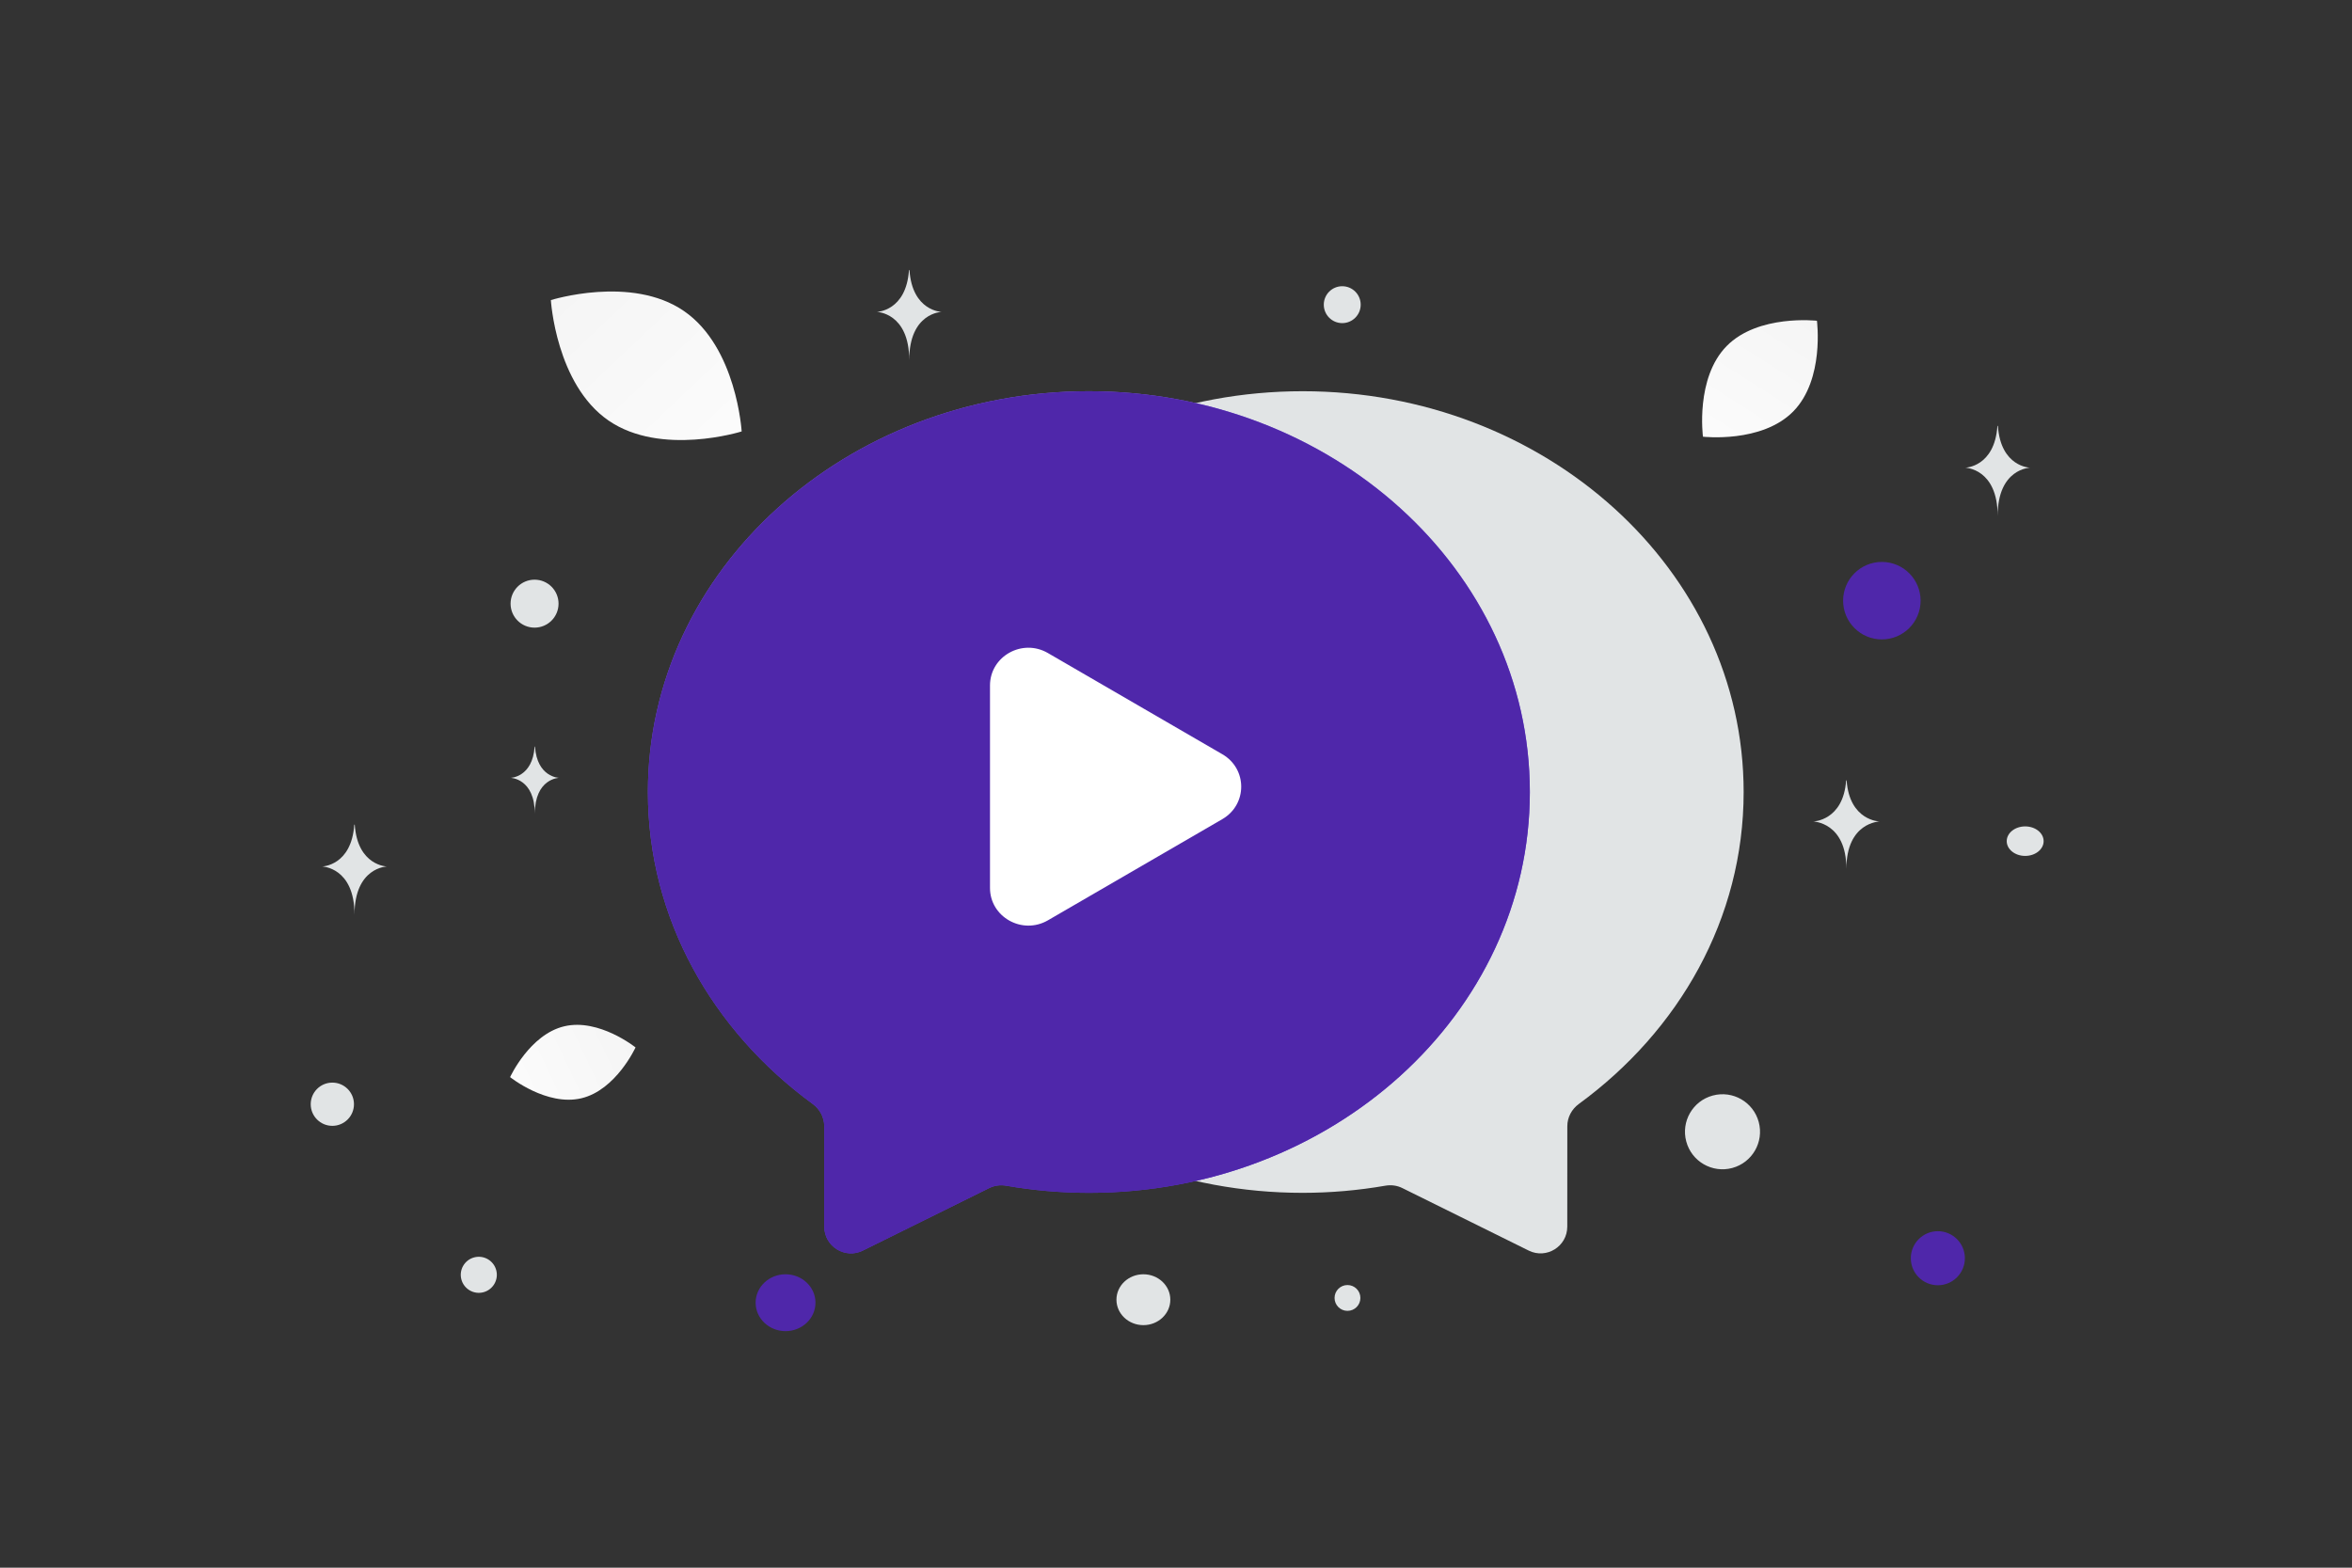 <svg width="900" height="600" viewBox="0 0 900 600" fill="none" xmlns="http://www.w3.org/2000/svg">
<rect x="0" y="0" width="900" height="600" fill="#333333" stroke="none"/>
<g clip-path="url(#clip0_1235_22462)">
<path fill-rule="evenodd" clip-rule="evenodd" d="M667.211 303.133C667.211 351.602 642.493 394.484 604.143 422.519C601.417 424.513 599.737 427.653 599.739 431.03C599.744 442.132 599.729 455.354 599.721 469.484C599.717 477.057 591.762 481.996 584.975 478.638L536.594 454.701C534.596 453.713 532.331 453.414 530.134 453.795C519.678 455.614 509.086 456.531 498.473 456.534C405.63 456.534 329.736 388.232 329.736 303.133C329.736 218.033 405.63 149.732 498.473 149.732C591.316 149.732 667.211 218.033 667.211 303.133Z" fill="#E1E4E5"/>
<path fill-rule="evenodd" clip-rule="evenodd" d="M247.924 303.133C247.924 351.602 272.642 394.484 310.992 422.519C313.718 424.513 315.398 427.653 315.396 431.03C315.391 442.132 315.406 455.354 315.414 469.484C315.418 477.057 323.373 481.996 330.16 478.638L378.541 454.701C380.539 453.713 382.804 453.414 385.001 453.795C395.456 455.614 406.049 456.531 416.662 456.534C509.505 456.534 585.399 388.232 585.399 303.133C585.399 218.033 509.505 149.732 416.662 149.732C323.819 149.732 247.924 218.033 247.924 303.133Z" fill="url(#paint0_linear_1235_22462)"/>
<path fill-rule="evenodd" clip-rule="evenodd" d="M247.924 303.133C247.924 351.602 272.642 394.484 310.992 422.519C313.718 424.513 315.398 427.653 315.396 431.03C315.391 442.132 315.406 455.354 315.414 469.484C315.418 477.057 323.373 481.996 330.16 478.638L378.541 454.701C380.539 453.713 382.804 453.414 385.001 453.795C395.456 455.614 406.049 456.531 416.662 456.534C509.505 456.534 585.399 388.232 585.399 303.133C585.399 218.033 509.505 149.732 416.662 149.732C323.819 149.732 247.924 218.033 247.924 303.133Z" fill="#4F27AA"/>
<path fill-rule="evenodd" clip-rule="evenodd" d="M400.991 249.943L467.745 288.679C477.356 294.254 477.356 307.904 467.745 313.499L400.991 352.235C391.192 357.913 378.824 350.985 378.824 339.836V262.363C378.824 251.173 391.192 244.246 400.991 249.943Z" fill="white"/>
<path d="M222.46 420.341C209.208 423.48 195.193 412.242 195.193 412.242C195.193 412.242 202.672 395.92 215.928 392.79C229.179 389.651 243.19 400.879 243.19 400.879C243.19 400.879 235.711 417.201 222.46 420.341Z" fill="url(#paint1_linear_1235_22462)"/>
<path d="M232.853 160.947C253.008 174.829 283.798 165.125 283.798 165.125C283.798 165.125 281.892 132.917 261.724 119.048C241.569 105.166 210.792 114.857 210.792 114.857C210.792 114.857 212.699 147.065 232.853 160.947Z" fill="url(#paint2_linear_1235_22462)"/>
<path d="M686.193 157.468C674.155 169.721 651.643 167.137 651.643 167.137C651.643 167.137 648.664 144.688 660.713 132.442C672.752 120.19 695.253 122.765 695.253 122.765C695.253 122.765 698.232 145.215 686.193 157.468Z" fill="url(#paint3_linear_1235_22462)"/>
<path d="M741.523 471.216C735.811 471.216 731.18 475.847 731.18 481.559C731.18 487.272 735.811 491.902 741.523 491.902C747.235 491.902 751.866 487.272 751.866 481.559C751.866 475.847 747.235 471.216 741.523 471.216Z" fill="#4F27AA"/>
<path d="M300.593 487.703C294.268 487.703 289.14 492.574 289.14 498.583C289.14 504.592 294.268 509.463 300.593 509.463C306.918 509.463 312.046 504.592 312.046 498.583C312.046 492.574 306.918 487.703 300.593 487.703Z" fill="#4F27AA"/>
<path d="M720.097 244.72C711.909 244.72 705.271 238.083 705.271 229.894C705.271 221.706 711.909 215.068 720.097 215.068C728.285 215.068 734.923 221.706 734.923 229.894C734.923 238.083 728.285 244.72 720.097 244.72Z" fill="#4F27AA"/>
<path d="M437.52 507.171C431.828 507.171 427.213 502.813 427.213 497.436C427.213 492.06 431.828 487.701 437.52 487.701C443.213 487.701 447.827 492.06 447.827 497.436C447.827 502.813 443.213 507.171 437.52 507.171Z" fill="#E1E4E5"/>
<path d="M127.173 430.894C122.603 430.894 118.899 427.189 118.899 422.62C118.899 418.05 122.603 414.346 127.173 414.346C131.742 414.346 135.447 418.05 135.447 422.62C135.447 427.189 131.742 430.894 127.173 430.894Z" fill="#E1E4E5"/>
<path d="M515.617 501.706C512.888 501.706 510.675 499.494 510.675 496.764C510.675 494.035 512.888 491.822 515.617 491.822C518.346 491.822 520.559 494.035 520.559 496.764C520.559 499.494 518.346 501.706 515.617 501.706Z" fill="#E1E4E5"/>
<path d="M513.613 123.667C509.714 123.667 506.553 120.506 506.553 116.607C506.553 112.708 509.714 109.547 513.613 109.547C517.512 109.547 520.673 112.708 520.673 116.607C520.673 120.506 517.512 123.667 513.613 123.667Z" fill="#E1E4E5"/>
<path d="M189.88 486.122C190.866 489.802 188.682 493.585 185.002 494.572C181.321 495.558 177.538 493.374 176.552 489.693C175.566 486.013 177.75 482.23 181.431 481.244C185.111 480.258 188.894 482.442 189.88 486.122Z" fill="#E1E4E5"/>
<path d="M204.552 240.215C199.483 240.215 195.374 236.106 195.374 231.037C195.374 225.969 199.483 221.859 204.552 221.859C209.621 221.859 213.73 225.969 213.73 231.037C213.73 236.106 209.621 240.215 204.552 240.215Z" fill="#E1E4E5"/>
<path d="M774.94 327.583C771.041 327.583 767.88 325.054 767.88 321.935C767.88 318.816 771.041 316.287 774.94 316.287C778.839 316.287 782 318.816 782 321.935C782 325.054 778.839 327.583 774.94 327.583Z" fill="#E1E4E5"/>
<path d="M672.988 429.442C675.041 437.102 670.495 444.975 662.836 447.027C655.176 449.08 647.303 444.534 645.251 436.875C643.198 429.215 647.744 421.342 655.403 419.29C663.063 417.237 670.936 421.783 672.988 429.442Z" fill="#E1E4E5"/>
<path d="M706.432 298.674H706.616C707.71 314.169 719.234 314.408 719.234 314.408C719.234 314.408 706.526 314.656 706.526 332.561C706.526 314.656 693.819 314.408 693.819 314.408C693.819 314.408 705.338 314.169 706.432 298.674ZM347.827 103.365H348.007C349.075 119.13 360.331 119.373 360.331 119.373C360.331 119.373 347.919 119.625 347.919 137.841C347.919 119.625 335.508 119.373 335.508 119.373C335.508 119.373 346.759 119.13 347.827 103.365ZM135.565 315.626H135.746C136.814 331.391 148.069 331.634 148.069 331.634C148.069 331.634 135.658 331.886 135.658 350.102C135.658 331.886 123.246 331.634 123.246 331.634C123.246 331.634 134.497 331.391 135.565 315.626ZM764.319 163H764.499C765.568 178.765 776.823 179.008 776.823 179.008C776.823 179.008 764.411 179.26 764.411 197.476C764.411 179.26 752 179.008 752 179.008C752 179.008 763.251 178.765 764.319 163ZM204.578 285.745H204.713C205.511 297.524 213.921 297.705 213.921 297.705C213.921 297.705 204.648 297.894 204.648 311.505C204.648 297.894 195.374 297.705 195.374 297.705C195.374 297.705 203.78 297.524 204.578 285.745Z" fill="#E1E4E5"/>
</g>
<defs>
<linearGradient id="paint0_linear_1235_22462" x1="416.662" y1="149.732" x2="416.662" y2="485.931" gradientUnits="userSpaceOnUse">
<stop stop-color="#8B6EE7"/>
<stop offset="1" stop-color="#5C30D6"/>
</linearGradient>
<linearGradient id="paint1_linear_1235_22462" x1="172.558" y1="428.146" x2="288.561" y2="373.342" gradientUnits="userSpaceOnUse">
<stop stop-color="white"/>
<stop offset="1" stop-color="#EEEEEE"/>
</linearGradient>
<linearGradient id="paint2_linear_1235_22462" x1="311.363" y1="206.496" x2="152.713" y2="39.203" gradientUnits="userSpaceOnUse">
<stop stop-color="white"/>
<stop offset="1" stop-color="#EEEEEE"/>
</linearGradient>
<linearGradient id="paint3_linear_1235_22462" x1="638.161" y1="199.321" x2="725.194" y2="62.89" gradientUnits="userSpaceOnUse">
<stop stop-color="white"/>
<stop offset="1" stop-color="#EEEEEE"/>
</linearGradient>
<clipPath id="clip0_1235_22462">
<rect width="900" height="600" fill="white"/>
</clipPath>
</defs>
</svg>
